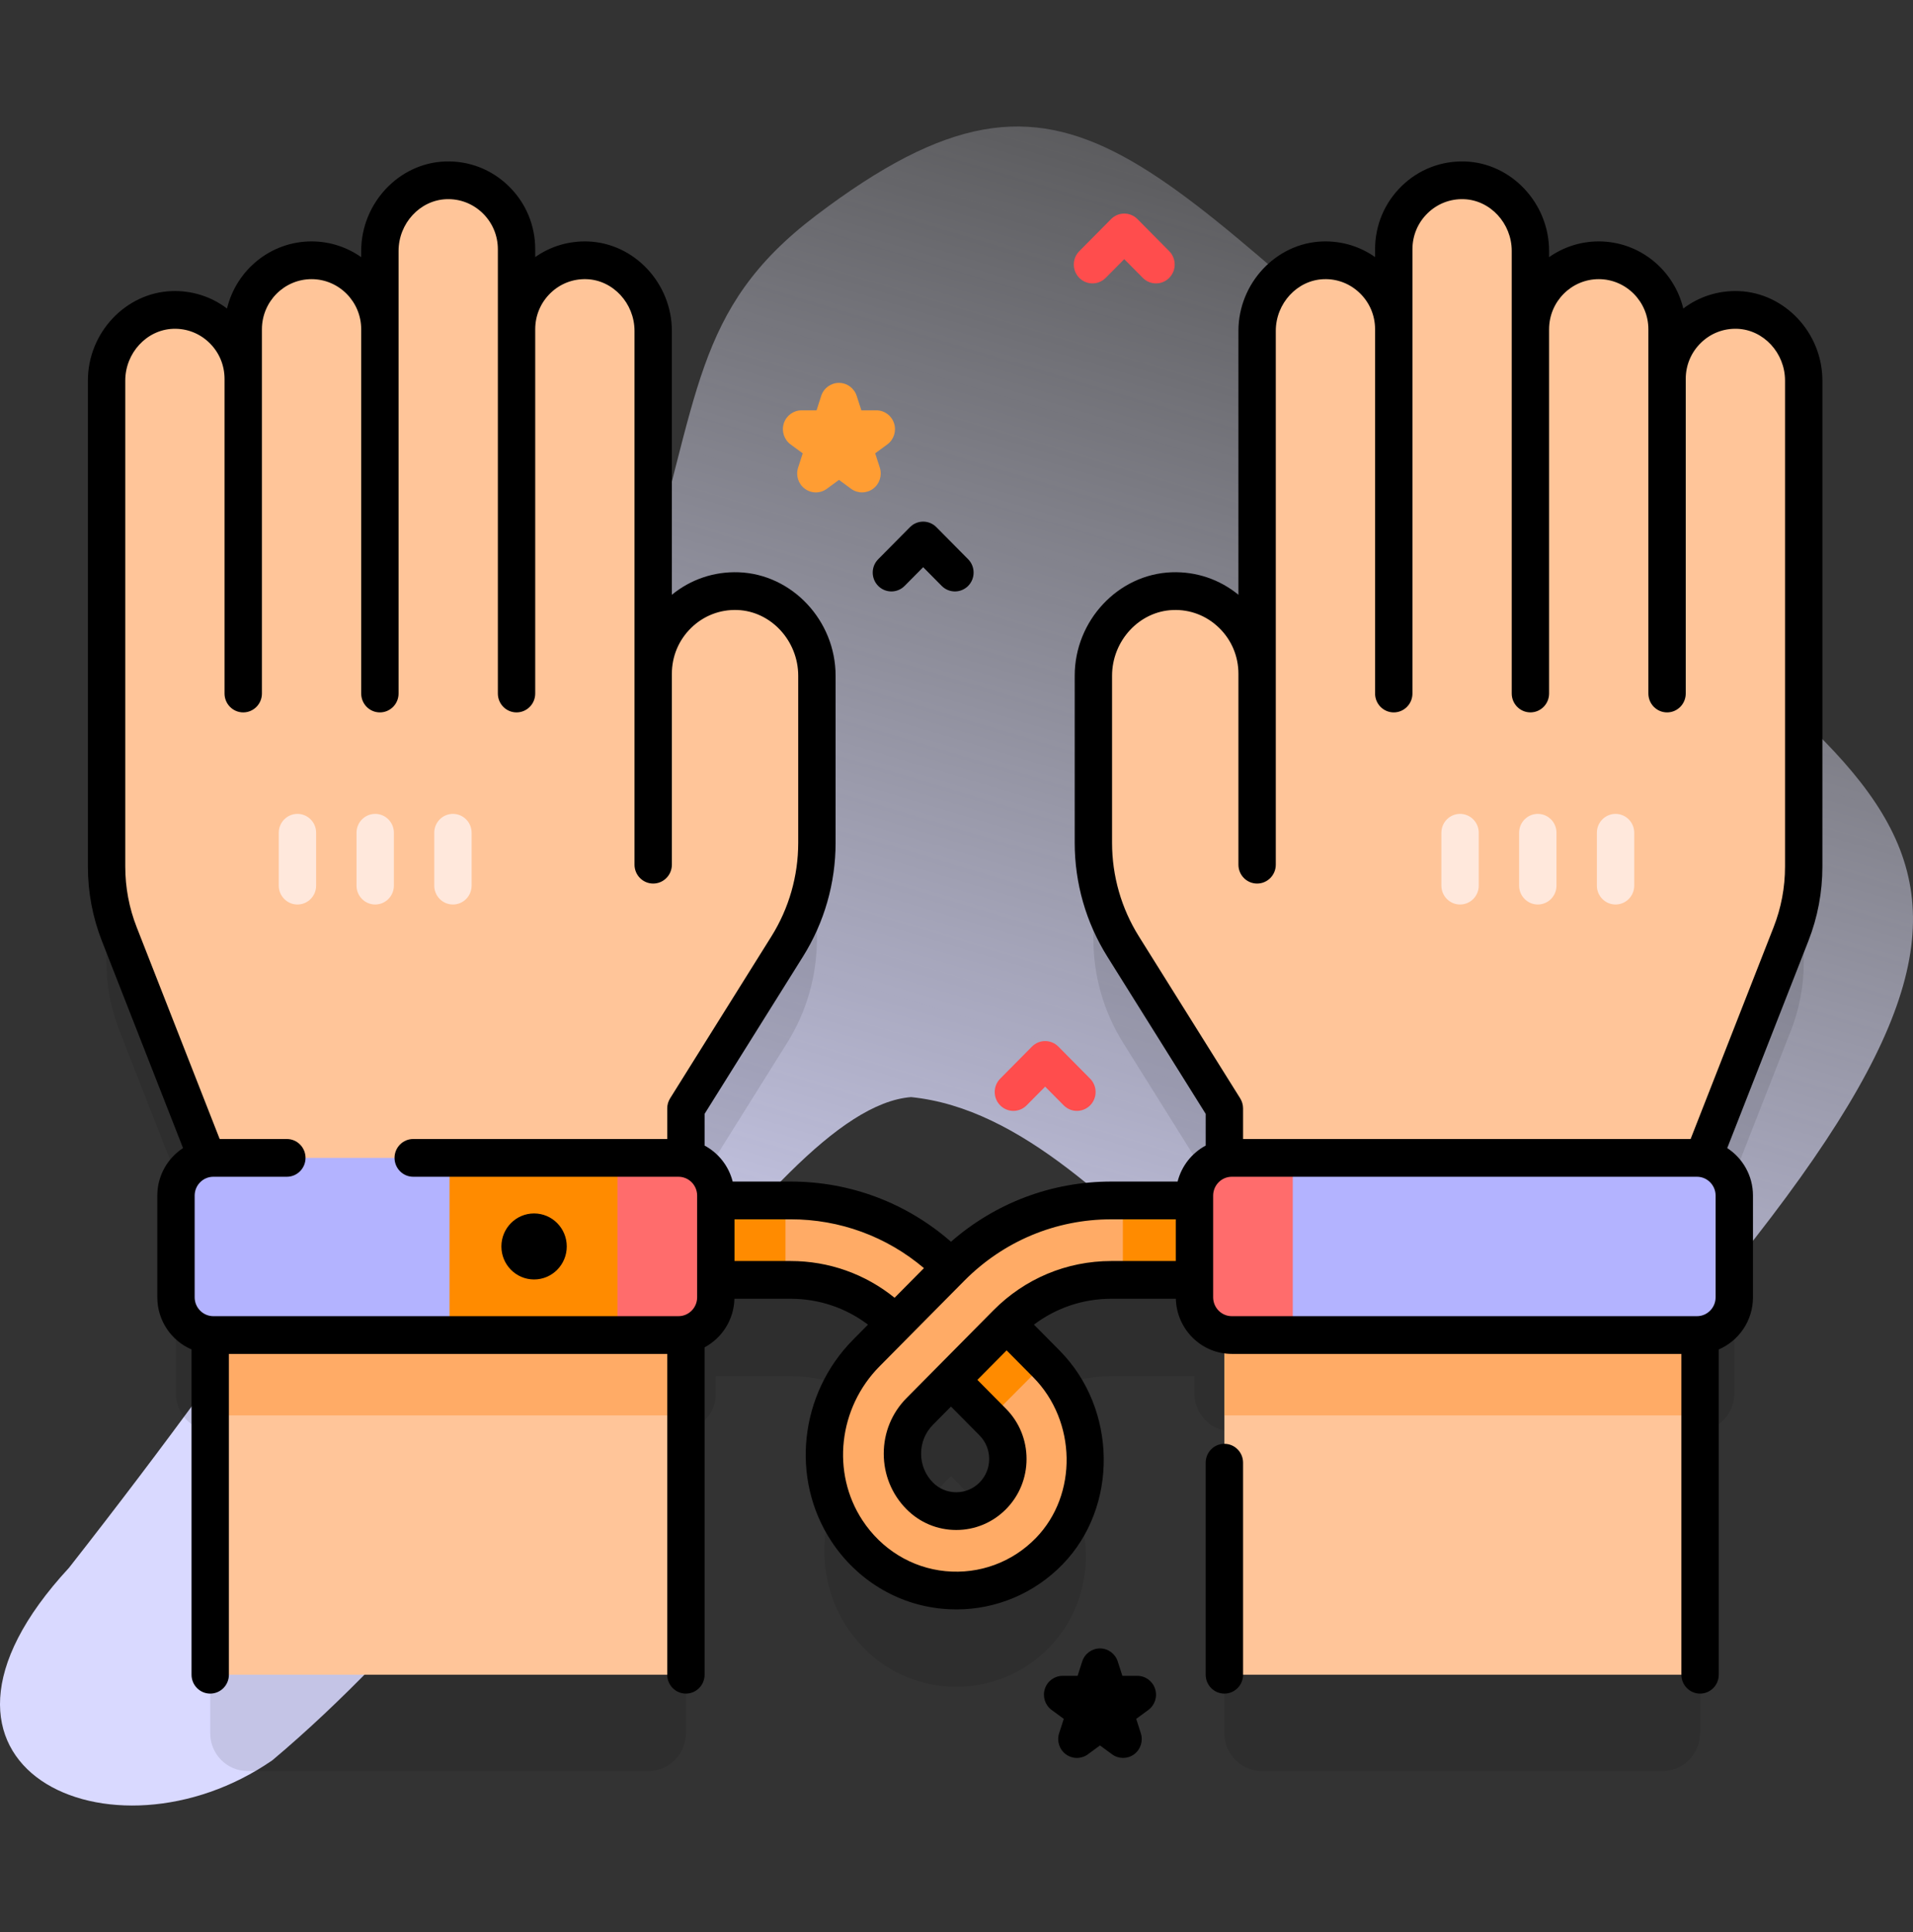 <svg width="104" height="105" viewBox="0 0 104 105" fill="none" xmlns="http://www.w3.org/2000/svg">
<rect x="0" y="0" width="104" height="105" fill="#333333" stroke="none"/>
<g clip-path="url(#clip0)">
<path d="M3.751 85.205C-6.311 96.077 6.106 101.685 14.812 95.662C30.03 82.871 41.671 60.249 49.53 59.624C61.625 60.854 70.005 81.436 83.725 78.378C86.339 77.611 88.397 75.721 90.375 73.39C114.756 45.165 103.036 44.306 81.688 25.293C62.18 9.412 58.609 0.903 44.354 11.717C30.885 21.934 46.191 31.072 3.751 85.205Z" fill="url(#paint0_linear)"/>
<path opacity="0.1" d="M94.48 22.076C92.366 22.001 90.629 23.708 90.629 25.824V23.127C90.629 21.056 88.967 19.377 86.915 19.377C84.863 19.377 83.2 21.056 83.2 23.127V18.87C83.2 16.836 81.634 15.104 79.621 15.032C77.508 14.956 75.771 16.663 75.771 18.78V23.127C75.771 21.011 74.035 19.304 71.921 19.38C69.908 19.452 68.342 21.184 68.342 23.217V41.849C68.342 39.314 66.261 37.269 63.73 37.359C61.318 37.446 59.441 39.521 59.441 41.957V51.036C59.441 53.03 60.002 54.984 61.057 56.671L66.563 65.47V68.2C65.636 68.39 64.937 69.217 64.937 70.21V70.472H60.417C57.147 70.472 54.012 71.783 51.7 74.117C49.388 71.783 46.253 70.472 42.983 70.472H38.916V70.21C38.916 69.218 38.217 68.39 37.29 68.2V65.47L42.796 56.671C43.851 54.985 44.411 53.031 44.411 51.036V41.958C44.411 39.521 42.535 37.446 40.123 37.36C37.591 37.269 35.511 39.314 35.511 41.85V23.217C35.511 21.184 33.944 19.452 31.931 19.38C29.818 19.304 28.081 21.011 28.081 23.127V18.78C28.081 16.663 26.345 14.956 24.231 15.032C22.218 15.104 20.652 16.837 20.652 18.87V23.128C20.652 21.056 18.989 19.377 16.938 19.377C14.886 19.377 13.223 21.056 13.223 23.128V25.825C13.223 23.708 11.487 22.001 9.373 22.077C7.36 22.149 5.794 23.881 5.794 25.915V52.33C5.794 53.587 6.03 54.834 6.488 56.003L11.264 68.19C10.302 68.351 9.568 69.193 9.568 70.21V75.737C9.568 76.811 10.387 77.691 11.429 77.779V94.198C11.429 95.33 12.338 96.249 13.46 96.249H35.259C36.38 96.249 37.29 95.33 37.29 94.198V77.746C38.218 77.557 38.916 76.729 38.916 75.737V74.79H42.983C45.118 74.79 47.166 75.647 48.676 77.171L47.089 78.773C44.51 81.377 44.044 85.492 46.11 88.529C48.713 92.355 53.975 92.689 57.044 89.532C59.784 86.713 59.655 82.149 56.889 79.356L54.724 77.171C56.234 75.647 58.282 74.79 60.417 74.79H64.937V75.737C64.937 76.729 65.636 77.557 66.563 77.746V94.198C66.563 95.33 67.472 96.249 68.594 96.249H90.393C91.515 96.249 92.424 95.33 92.424 94.198V77.779C93.466 77.691 94.285 76.811 94.285 75.737V70.21C94.285 69.193 93.551 68.351 92.589 68.19L97.365 56.003C97.823 54.834 98.059 53.587 98.059 52.33V25.914C98.059 23.881 96.493 22.149 94.48 22.076ZM53.971 86.527C52.876 87.633 51.094 87.633 50 86.527C48.747 85.263 48.747 83.205 50 81.941L51.7 80.224L53.972 82.517C55.066 83.623 55.066 85.422 53.971 86.527Z" fill="black"/>
<path d="M67.05 69.558V65.24H60.417C57.147 65.24 54.012 66.551 51.7 68.886C49.388 66.552 46.252 65.24 42.983 65.24H36.803V69.558H42.983C45.118 69.558 47.166 70.415 48.675 71.939L47.098 73.532C44.55 76.105 44.048 80.158 46.039 83.191C48.617 87.116 53.948 87.486 57.044 84.3C59.748 81.518 59.619 76.881 56.889 74.124L54.724 71.939C56.234 70.415 58.282 69.558 60.417 69.558H67.05V69.558ZM53.971 81.296C52.876 82.401 51.094 82.401 50 81.296C48.747 80.031 48.747 77.973 50 76.709L51.7 74.992L53.972 77.286C55.066 78.391 55.066 80.19 53.971 81.296Z" fill="#FFAB66"/>
<path d="M61.044 65.24H67.05V69.558H61.044V65.24Z" fill="#FF8B00"/>
<path d="M36.803 65.24H42.701V69.558H36.803V65.24Z" fill="#FF8B00"/>
<path d="M56.82 74.055L54.724 71.939L51.7 74.992L53.788 77.1L56.82 74.055Z" fill="#FF8B00"/>
<path d="M11.428 91.016V63.377L6.488 50.771C6.029 49.602 5.794 48.355 5.794 47.097V20.682C5.794 18.649 7.36 16.917 9.373 16.845C11.486 16.769 13.223 18.476 13.223 20.592V17.896C13.223 15.824 14.886 14.145 16.938 14.145C18.989 14.145 20.652 15.824 20.652 17.896V13.638C20.652 11.604 22.218 9.873 24.231 9.8C26.345 9.724 28.081 11.431 28.081 13.548V17.895C28.081 15.779 29.818 14.072 31.931 14.148C33.944 14.22 35.51 15.952 35.51 17.985V36.618C35.51 34.082 37.591 32.037 40.123 32.128C42.535 32.214 44.411 34.289 44.411 36.725V45.803C44.411 47.798 43.851 49.752 42.796 51.439L37.29 60.238V91.016H11.428V91.016Z" fill="#FFC599"/>
<path d="M11.428 68.346H37.29V76.923H11.428V68.346Z" fill="#FFAB66"/>
<path d="M92.424 91.016V63.377L97.365 50.771C97.824 49.602 98.059 48.355 98.059 47.098V20.683C98.059 18.649 96.493 16.917 94.48 16.845C92.366 16.769 90.63 18.476 90.63 20.592V17.896C90.63 15.824 88.967 14.145 86.915 14.145C84.864 14.145 83.201 15.824 83.201 17.896V13.638C83.201 11.605 81.634 9.873 79.621 9.8C77.508 9.725 75.772 11.432 75.772 13.548V17.896C75.772 15.779 74.035 14.072 71.921 14.148C69.909 14.22 68.342 15.952 68.342 17.986V36.618C68.342 34.082 66.262 32.037 63.73 32.128C61.318 32.214 59.441 34.289 59.441 36.726V45.804C59.441 47.798 60.002 49.752 61.057 51.439L66.563 60.238V91.016H92.424Z" fill="#FFC599"/>
<path d="M66.563 68.346H92.424V76.923H66.563V68.346Z" fill="#FFAB66"/>
<path d="M11.599 72.555H36.884C38.006 72.555 38.916 71.637 38.916 70.504V64.978C38.916 63.846 38.006 62.927 36.884 62.927H11.599C10.477 62.927 9.568 63.846 9.568 64.978V70.504C9.568 71.637 10.477 72.555 11.599 72.555Z" fill="#B3B3FF"/>
<path d="M36.884 62.927H24.438V72.555H36.884C38.006 72.555 38.916 71.637 38.916 70.504V64.978C38.916 63.846 38.006 62.927 36.884 62.927Z" fill="#FF8B00"/>
<path d="M33.572 62.927H36.884C38.006 62.927 38.916 63.846 38.916 64.978V70.504C38.916 71.637 38.006 72.555 36.884 72.555H33.572V62.927Z" fill="#FF6C6C"/>
<path d="M29.035 69.535C30.016 69.535 30.812 68.732 30.812 67.741C30.812 66.751 30.016 65.947 29.035 65.947C28.054 65.947 27.258 66.751 27.258 67.741C27.258 68.732 28.054 69.535 29.035 69.535Z" fill="black"/>
<path d="M92.254 72.555H66.968C65.847 72.555 64.937 71.637 64.937 70.504V64.978C64.937 63.846 65.847 62.927 66.968 62.927H92.254C93.376 62.927 94.285 63.846 94.285 64.978V70.504C94.285 71.637 93.376 72.555 92.254 72.555Z" fill="#B3B3FF"/>
<path d="M70.281 62.927H66.968C65.847 62.927 64.937 63.846 64.937 64.978V70.504C64.937 71.637 65.847 72.555 66.968 72.555H70.281V62.927Z" fill="#FF6C6C"/>
<path d="M94.516 15.82C93.421 15.783 92.372 16.114 91.512 16.767C91.008 14.676 89.138 13.12 86.915 13.12C85.913 13.12 84.982 13.437 84.216 13.976V13.638C84.216 11.047 82.171 8.866 79.657 8.776C78.364 8.732 77.133 9.203 76.202 10.111C75.269 11.02 74.756 12.241 74.756 13.548V13.972C73.921 13.384 72.927 13.087 71.885 13.123C69.372 13.213 67.327 15.395 67.327 17.985V32.324C66.303 31.486 65.031 31.055 63.694 31.102C60.789 31.207 58.426 33.729 58.426 36.725V45.803C58.426 47.995 59.039 50.133 60.198 51.986L65.547 60.535V62.259C64.798 62.659 64.236 63.367 64.02 64.214H60.417C57.181 64.214 54.122 65.369 51.7 67.485C49.278 65.369 46.218 64.214 42.983 64.214H39.832C39.617 63.367 39.055 62.66 38.305 62.259V60.535L43.654 51.986C44.814 50.133 45.427 47.995 45.427 45.803V36.725C45.427 33.729 43.064 31.207 40.159 31.102C38.822 31.055 37.55 31.486 36.526 32.324V17.985C36.526 15.395 34.481 13.213 31.967 13.123C30.926 13.087 29.931 13.384 29.097 13.972V13.548C29.097 12.241 28.584 11.02 27.651 10.112C26.719 9.204 25.493 8.731 24.195 8.776C21.682 8.866 19.637 11.047 19.637 13.638V13.976C18.87 13.437 17.94 13.12 16.938 13.12C14.714 13.12 12.845 14.677 12.341 16.767C11.48 16.114 10.434 15.783 9.337 15.82C6.823 15.91 4.778 18.091 4.778 20.683V47.098C4.778 48.491 5.035 49.854 5.543 51.149L9.951 62.395C9.11 62.943 8.552 63.895 8.552 64.978V70.504C8.552 71.776 9.32 72.87 10.413 73.338V91.016C10.413 91.583 10.867 92.042 11.428 92.042C11.989 92.042 12.444 91.583 12.444 91.016V73.581H36.274V91.016C36.274 91.583 36.729 92.042 37.289 92.042C37.85 92.042 38.305 91.583 38.305 91.016V73.224C39.249 72.719 39.898 71.728 39.927 70.584H42.983C44.519 70.584 45.98 71.077 47.188 71.991L46.38 72.807C43.46 75.754 42.961 80.359 45.193 83.757C46.57 85.855 48.763 87.193 51.209 87.429C51.471 87.454 51.733 87.467 51.993 87.467C54.163 87.467 56.234 86.597 57.768 85.018C60.814 81.884 60.74 76.563 57.606 73.399L56.211 71.99C57.419 71.077 58.88 70.584 60.416 70.584H63.925C63.967 72.243 65.314 73.581 66.968 73.581H91.408V91.016C91.408 91.582 91.863 92.042 92.424 92.042C92.985 92.042 93.44 91.582 93.44 91.016V73.338C94.532 72.87 95.3 71.776 95.3 70.504V64.978C95.3 63.895 94.742 62.943 93.901 62.395L98.309 51.148C98.817 49.853 99.074 48.49 99.074 47.098V20.683C99.074 18.091 97.029 15.91 94.516 15.82ZM6.81 47.098V20.683C6.81 19.183 7.976 17.921 9.409 17.87C10.151 17.842 10.851 18.114 11.382 18.631C11.915 19.15 12.207 19.846 12.207 20.593V37.691C12.207 38.257 12.662 38.717 13.223 38.717C13.784 38.717 14.239 38.257 14.239 37.691V17.896C14.239 16.393 15.449 15.171 16.938 15.171C18.426 15.171 19.637 16.393 19.637 17.896V37.691C19.637 38.257 20.091 38.717 20.652 38.717C21.213 38.717 21.668 38.257 21.668 37.691V13.638C21.668 12.138 22.834 10.877 24.267 10.825C25.008 10.798 25.709 11.069 26.241 11.587C26.773 12.106 27.066 12.802 27.066 13.548V37.691C27.066 38.258 27.52 38.717 28.081 38.717C28.642 38.717 29.097 38.258 29.097 37.691V17.896C29.097 17.149 29.39 16.453 29.922 15.934C30.453 15.416 31.152 15.146 31.895 15.172C33.329 15.224 34.495 16.486 34.495 17.985V46.993C34.495 47.559 34.95 48.019 35.51 48.019C36.071 48.019 36.526 47.559 36.526 46.993V36.618C36.526 35.668 36.899 34.782 37.576 34.122C38.252 33.463 39.146 33.117 40.087 33.152C41.911 33.218 43.395 34.821 43.395 36.726V45.803C43.395 47.607 42.891 49.367 41.937 50.891L36.431 59.691C36.328 59.855 36.274 60.044 36.274 60.238V61.902H22.464C21.904 61.902 21.449 62.361 21.449 62.927C21.449 63.493 21.904 63.953 22.464 63.953H36.884C37.444 63.953 37.9 64.412 37.9 64.978V70.504C37.9 71.07 37.444 71.53 36.884 71.53H11.599C11.039 71.53 10.583 71.07 10.583 70.504V64.978C10.583 64.412 11.039 63.953 11.599 63.953H15.594C16.155 63.953 16.61 63.493 16.61 62.927C16.61 62.361 16.155 61.902 15.594 61.902H11.943L7.432 50.394C7.019 49.34 6.81 48.231 6.81 47.098ZM42.983 68.533H39.931V66.265H42.983C45.663 66.265 48.2 67.202 50.23 68.919L48.634 70.53C47.034 69.237 45.063 68.533 42.983 68.533ZM54.006 71.214L49.281 75.984C48.484 76.789 48.044 77.861 48.045 79.002C48.045 80.143 48.484 81.215 49.281 82.02C50.003 82.749 50.963 83.15 51.986 83.15C53.008 83.15 53.968 82.749 54.69 82.02C55.411 81.292 55.808 80.323 55.808 79.29C55.808 78.258 55.411 77.289 54.69 76.561L53.136 74.992L54.724 73.389L56.171 74.849C58.533 77.234 58.601 81.234 56.319 83.582C55.032 84.907 53.24 85.565 51.402 85.388C49.569 85.211 47.923 84.203 46.886 82.624C45.186 80.036 45.578 76.517 47.816 74.257L52.418 69.611C52.418 69.611 52.418 69.611 52.418 69.611C54.555 67.453 57.395 66.266 60.417 66.266H63.922V68.533H60.417C57.995 68.533 55.718 69.485 54.006 71.214ZM50.718 77.434L51.7 76.442L53.253 78.011C53.952 78.716 53.952 79.865 53.253 80.57C52.915 80.911 52.465 81.099 51.985 81.099C51.506 81.099 51.056 80.911 50.718 80.57C50.303 80.152 50.076 79.596 50.076 79.002C50.076 78.409 50.304 77.852 50.718 77.434ZM65.953 70.504V64.978C65.953 64.413 66.408 63.953 66.968 63.953H92.254C92.814 63.953 93.269 64.413 93.269 64.978V70.504C93.269 71.07 92.814 71.53 92.254 71.53H66.968C66.408 71.53 65.953 71.07 65.953 70.504ZM97.043 47.098C97.043 48.231 96.834 49.34 96.421 50.394L91.91 61.902H67.579V60.239C67.579 60.045 67.524 59.855 67.422 59.691L61.916 50.892C60.962 49.367 60.457 47.608 60.457 45.804V36.726C60.457 34.821 61.941 33.218 63.766 33.153C64.708 33.116 65.6 33.463 66.277 34.123C66.954 34.782 67.327 35.669 67.327 36.618V46.994C67.327 47.56 67.781 48.019 68.342 48.019C68.903 48.019 69.358 47.56 69.358 46.994V17.985C69.358 16.486 70.524 15.224 71.957 15.173C72.697 15.144 73.399 15.417 73.931 15.935C74.463 16.453 74.756 17.149 74.756 17.896V37.691C74.756 38.257 75.21 38.717 75.771 38.717C76.332 38.717 76.787 38.257 76.787 37.691V13.548C76.787 12.802 77.08 12.105 77.612 11.587C78.144 11.069 78.847 10.798 79.585 10.825C81.019 10.876 82.185 12.138 82.185 13.638V37.691C82.185 38.257 82.64 38.716 83.201 38.716C83.761 38.716 84.216 38.257 84.216 37.691V17.896C84.216 16.393 85.427 15.171 86.915 15.171C88.403 15.171 89.614 16.393 89.614 17.896V37.691C89.614 38.257 90.069 38.717 90.63 38.717C91.191 38.717 91.645 38.257 91.645 37.691V20.593C91.645 19.846 91.938 19.15 92.471 18.631C93.002 18.113 93.702 17.843 94.444 17.869C95.877 17.921 97.043 19.183 97.043 20.682V47.098H97.043Z" fill="black"/>
<path d="M66.563 78.467C66.002 78.467 65.547 78.926 65.547 79.492V91.016C65.547 91.583 66.002 92.042 66.563 92.042C67.124 92.042 67.579 91.583 67.579 91.016V79.492C67.579 78.925 67.124 78.467 66.563 78.467Z" fill="black"/>
<path d="M46.865 26.76C46.655 26.76 46.446 26.695 46.268 26.564L45.61 26.081L44.951 26.564C44.595 26.826 44.113 26.826 43.757 26.564C43.401 26.303 43.252 25.84 43.388 25.418L43.64 24.637L42.981 24.154C42.626 23.893 42.476 23.43 42.612 23.007C42.748 22.585 43.138 22.299 43.578 22.299H44.392L44.644 21.517C44.779 21.095 45.169 20.809 45.609 20.809C46.05 20.809 46.439 21.095 46.575 21.517L46.827 22.299H47.641C48.081 22.299 48.471 22.585 48.606 23.007C48.742 23.43 48.593 23.893 48.238 24.154L47.579 24.637L47.831 25.418C47.966 25.84 47.818 26.303 47.462 26.564C47.284 26.695 47.074 26.76 46.865 26.76Z" fill="#FF9D33"/>
<path d="M61.056 95.538C60.846 95.538 60.637 95.473 60.459 95.343L59.8 94.86L59.142 95.343C58.786 95.604 58.304 95.604 57.948 95.343C57.592 95.082 57.443 94.619 57.579 94.196L57.831 93.415L57.172 92.932C56.816 92.671 56.667 92.208 56.803 91.786C56.939 91.363 57.329 91.077 57.769 91.077H58.583L58.834 90.296C58.97 89.873 59.36 89.587 59.8 89.587C60.24 89.587 60.63 89.873 60.766 90.296L61.018 91.077H61.831C62.271 91.077 62.661 91.363 62.797 91.786C62.933 92.208 62.784 92.671 62.428 92.932L61.77 93.415L62.021 94.197C62.157 94.619 62.008 95.082 61.653 95.343C61.475 95.473 61.265 95.538 61.056 95.538Z" fill="black"/>
<path d="M51.914 32.143C51.654 32.143 51.395 32.043 51.196 31.843L50.188 30.825L49.179 31.843C48.783 32.243 48.14 32.243 47.743 31.843C47.346 31.442 47.346 30.793 47.743 30.393L49.47 28.65C49.867 28.249 50.509 28.249 50.906 28.65L52.633 30.393C53.029 30.793 53.029 31.443 52.633 31.843C52.434 32.043 52.174 32.143 51.914 32.143Z" fill="black"/>
<path d="M58.547 60.373C58.286 60.373 58.027 60.273 57.828 60.073L56.82 59.055L55.812 60.073C55.415 60.473 54.772 60.473 54.375 60.073C53.979 59.673 53.979 59.023 54.375 58.623L56.102 56.88C56.499 56.48 57.142 56.48 57.538 56.88L59.265 58.623C59.661 59.023 59.661 59.673 59.265 60.073C59.066 60.273 58.806 60.373 58.547 60.373Z" fill="#FF4D4D"/>
<path d="M62.846 15.402C62.586 15.402 62.327 15.302 62.128 15.101L61.12 14.084L60.111 15.101C59.715 15.502 59.072 15.502 58.675 15.101C58.278 14.701 58.278 14.052 58.675 13.651L60.402 11.908C60.798 11.508 61.441 11.508 61.838 11.908L63.565 13.651C63.961 14.052 63.961 14.701 63.565 15.101C63.366 15.302 63.106 15.402 62.846 15.402Z" fill="#FF4D4D"/>
<path d="M19.382 48.131V45.257C19.382 44.691 19.837 44.232 20.397 44.232C20.958 44.232 21.413 44.691 21.413 45.257V48.131C21.413 48.698 20.958 49.157 20.397 49.157C19.837 49.157 19.382 48.698 19.382 48.131Z" fill="#FFE8DC"/>
<path d="M15.155 48.131V45.257C15.155 44.691 15.61 44.232 16.171 44.232C16.732 44.232 17.186 44.691 17.186 45.257V48.131C17.186 48.698 16.732 49.157 16.171 49.157C15.61 49.157 15.155 48.698 15.155 48.131Z" fill="#FFE8DC"/>
<path d="M23.608 48.131V45.257C23.608 44.691 24.063 44.232 24.624 44.232C25.184 44.232 25.639 44.691 25.639 45.257V48.131C25.639 48.698 25.184 49.157 24.624 49.157C24.063 49.157 23.608 48.698 23.608 48.131Z" fill="#FFE8DC"/>
<path d="M82.587 48.131V45.257C82.587 44.691 83.042 44.232 83.603 44.232C84.164 44.232 84.618 44.691 84.618 45.257V48.131C84.618 48.698 84.164 49.157 83.603 49.157C83.042 49.157 82.587 48.698 82.587 48.131Z" fill="#FFE8DC"/>
<path d="M78.361 48.131V45.257C78.361 44.691 78.816 44.232 79.376 44.232C79.937 44.232 80.392 44.691 80.392 45.257V48.131C80.392 48.698 79.937 49.157 79.376 49.157C78.816 49.157 78.361 48.698 78.361 48.131Z" fill="#FFE8DC"/>
<path d="M86.814 48.131V45.257C86.814 44.691 87.269 44.232 87.829 44.232C88.39 44.232 88.845 44.691 88.845 45.257V48.131C88.845 48.698 88.39 49.157 87.829 49.157C87.269 49.157 86.814 48.698 86.814 48.131Z" fill="#FFE8DC"/>
</g>
<defs>
<linearGradient id="paint0_linear" x1="78.206" y1="-17.574" x2="35.051" y2="126.686" gradientUnits="userSpaceOnUse">
<stop offset="0.057" stop-color="white" stop-opacity="0"/>
<stop offset="0.254" stop-color="#EEEEFF" stop-opacity="0.302"/>
<stop offset="0.509" stop-color="#DEDEFF" stop-opacity="0.691"/>
<stop offset="0.712" stop-color="#D9D9FF"/>
</linearGradient>
<clipPath id="clip0">
<rect width="104" height="105" fill="white"/>
</clipPath>
</defs>
</svg>
